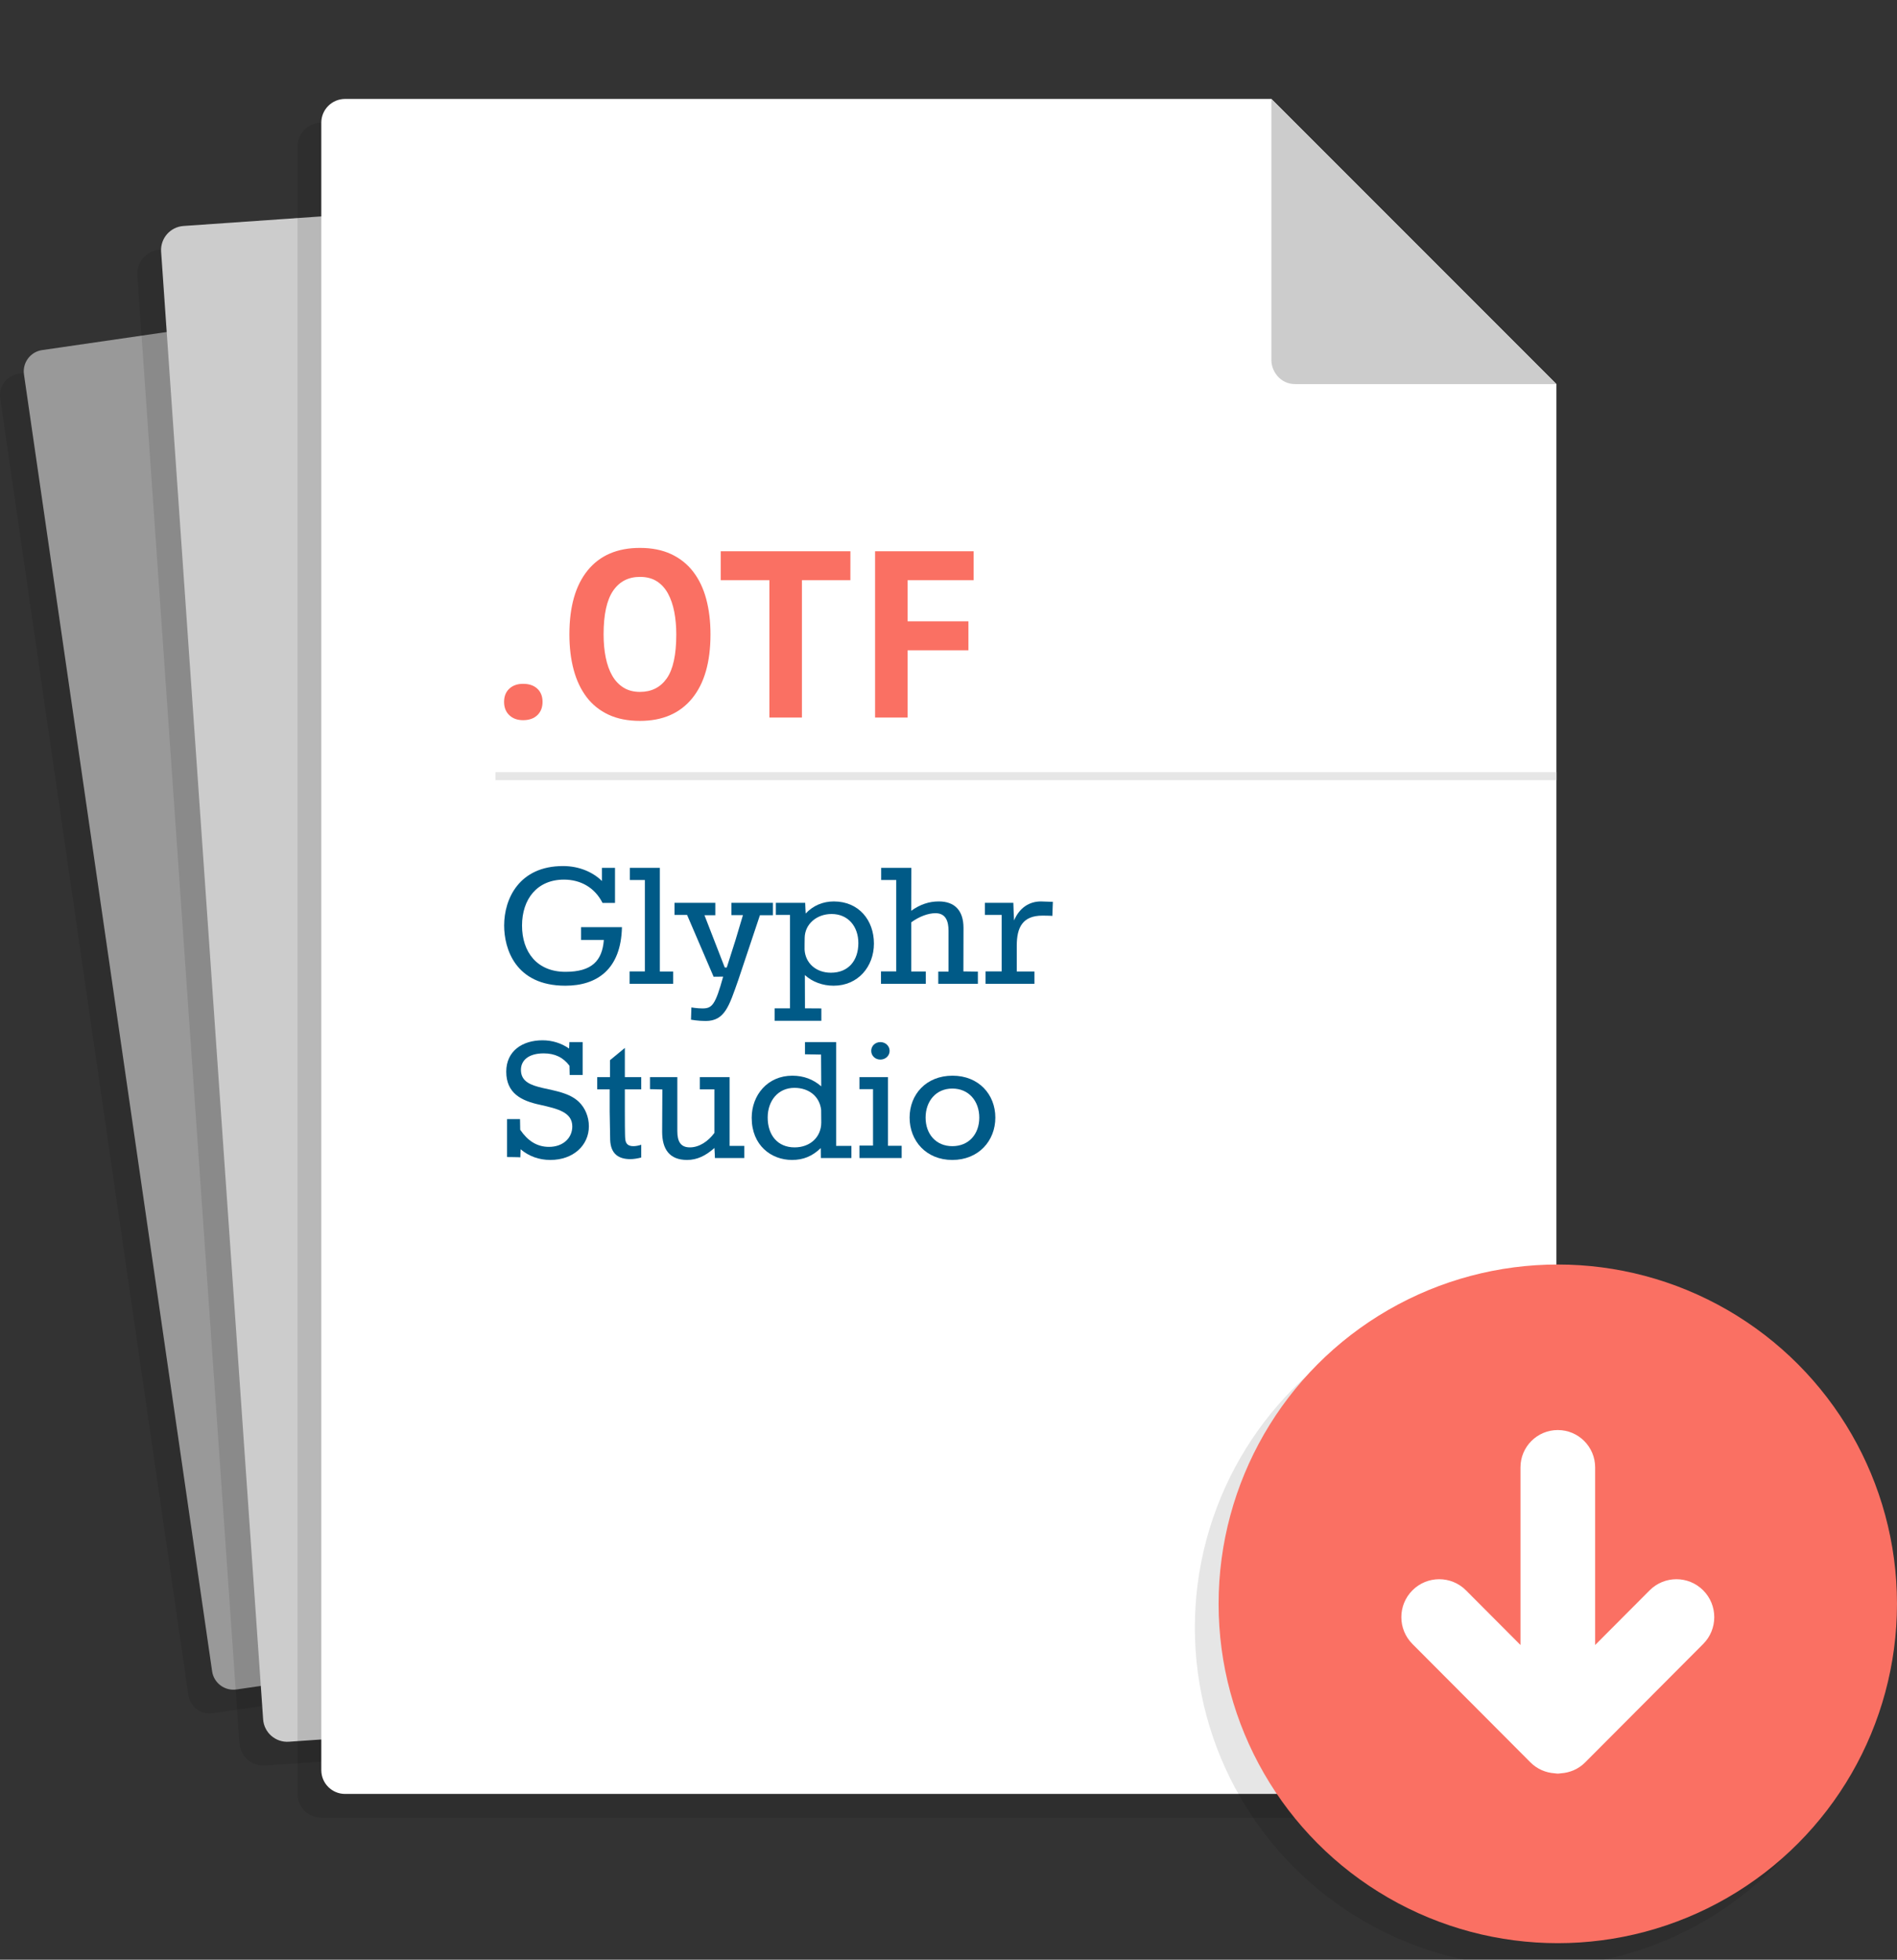 <?xml version="1.0" encoding="utf-8"?>
<!-- Generator: Adobe Illustrator 16.0.0, SVG Export Plug-In . SVG Version: 6.00 Build 0)  -->
<!DOCTYPE svg PUBLIC "-//W3C//DTD SVG 1.1//EN" "http://www.w3.org/Graphics/SVG/1.1/DTD/svg11.dtd">
<svg version="1.1"
	 id="Calque_1" xmlns:dc="http://purl.org/dc/elements/1.1/" xmlns:cc="http://creativecommons.org/ns#" xmlns:rdf="http://www.w3.org/1999/02/22-rdf-syntax-ns#" xmlns:svg="http://www.w3.org/2000/svg" xmlns:sodipodi="http://sodipodi.sourceforge.net/DTD/sodipodi-0.dtd" xmlns:inkscape="http://www.inkscape.org/namespaces/inkscape" inkscape:version="0.91 r13725" sodipodi:docname="pictofeaturesexportfonts.svg"
	 xmlns="http://www.w3.org/2000/svg" xmlns:xlink="http://www.w3.org/1999/xlink" x="0px" y="0px" width="239.6px"
	 height="247.421px" viewBox="0 0 239.6 247.421" enable-background="new 0 0 239.6 247.421" xml:space="preserve">
<rect x="0" y="0" width="239.6" height="247.421" fill="#333333" stroke="none"/>
<sodipodi:namedview  inkscape:pageopacity="0" inkscape:pageshadow="2" inkscape:window-width="1478" inkscape:window-height="805" inkscape:window-x="10" inkscape:window-y="34" inkscape:window-maximized="0" inkscape:current-layer="Calque_1" id="namedview82" borderopacity="1" pagecolor="#ffffff" bordercolor="#666666" objecttolerance="10" gridtolerance="10" guidetolerance="10" showgrid="false" inkscape:zoom="2.0013399" inkscape:cx="59.846447" inkscape:cy="164.92152">
	</sodipodi:namedview>
<rect id="rect3" x="-1404.418" y="-242" display="none" fill="#3C3C3B" width="2252" height="1043"/>
<g id="g5" transform="translate(0,12.492)">
	<path id="path7" inkscape:connector-curvature="0" opacity="0.1" enable-background="new    " d="M136.527,185.154
		c0.216,1.481-0.812,2.858-2.295,3.074L26.866,203.811c-1.482,0.215-2.859-0.812-3.074-2.295L0.028,37.782
		c-0.215-1.482,0.812-2.859,2.295-3.074L109.69,19.126c1.481-0.215,2.858,0.812,3.074,2.295L136.527,185.154L136.527,185.154z"/>
	<path id="path9" inkscape:connector-curvature="0" fill="#999999" d="M139.527,182.154c0.216,1.481-0.812,2.858-2.295,3.074
		L29.866,200.811c-1.482,0.215-2.859-0.812-3.074-2.295L3.028,34.782C2.813,33.3,3.84,31.923,5.323,31.708L112.69,16.126
		c1.481-0.215,2.858,0.812,3.074,2.295L139.527,182.154L139.527,182.154z"/>
	<path id="path11" inkscape:connector-curvature="0" opacity="0.1" enable-background="new    " d="M157.814,198.712
		c0.117,1.679-1.148,3.131-2.826,3.248l-121.504,8.45c-1.678,0.115-3.132-1.15-3.249-2.826L17.351,22.288
		c-0.117-1.678,1.148-3.132,2.826-3.249l121.504-8.448c1.678-0.117,3.132,1.149,3.249,2.826L157.814,198.712z"/>
	<path id="path13" inkscape:connector-curvature="0" fill="#CCCCCC" d="M160.814,195.712c0.117,1.679-1.148,3.131-2.826,3.248
		l-121.504,8.45c-1.678,0.115-3.132-1.15-3.249-2.826L20.351,19.288c-0.117-1.678,1.148-3.132,2.826-3.249l121.504-8.448
		c1.678-0.117,3.132,1.149,3.249,2.826L160.814,195.712z"/>
	<path id="path15" inkscape:connector-curvature="0" opacity="0.1" enable-background="new    " d="M193.582,39v175
		c0,1.656-1.344,3-3,3h-150c-1.657,0-3-1.344-3-3V6c0-1.657,1.343-3,3-3h117"/>
	<path id="path17" inkscape:connector-curvature="0" fill="#FFFFFF" d="M196.582,36v175c0,1.656-1.344,3-3,3h-150
		c-1.657,0-3-1.344-3-3V3c0-1.657,1.343-3,3-3h117"/>
	<rect id="rect19" x="62.407" y="57.103" fill="none" width="112.35" height="158.387"/>
	<g id="g21" enable-background="new    ">
		<path id="path23" inkscape:connector-curvature="0" fill="#FA7063" d="M63.667,76.123c0-0.699,0.221-1.254,0.66-1.664
			s1.021-0.615,1.739-0.615c0.761,0,1.36,0.205,1.801,0.615c0.439,0.41,0.659,0.965,0.659,1.664c0,0.701-0.22,1.261-0.659,1.681
			c-0.439,0.42-1.04,0.63-1.801,0.63c-0.72,0-1.3-0.21-1.739-0.63C63.887,77.384,63.667,76.824,63.667,76.123z"/>
		<path id="path25" inkscape:connector-curvature="0" fill="#FA7063" d="M71.917,67.604c0-3.5,0.771-6.195,2.311-8.085
			s3.738-2.835,6.601-2.835c1.5,0,2.811,0.26,3.93,0.78c1.12,0.52,2.051,1.26,2.79,2.22c0.74,0.96,1.29,2.11,1.649,3.45
			c0.36,1.34,0.54,2.83,0.54,4.47c0,3.5-0.774,6.195-2.324,8.085c-1.551,1.89-3.745,2.835-6.585,2.835
			c-1.521,0-2.841-0.26-3.96-0.78c-1.12-0.52-2.045-1.26-2.775-2.22c-0.729-0.96-1.274-2.109-1.635-3.45
			C72.097,70.733,71.917,69.244,71.917,67.604z M76.237,67.604c0,1.061,0.091,2.035,0.271,2.925
			c0.181,0.891,0.455,1.655,0.825,2.295c0.37,0.641,0.845,1.141,1.425,1.5c0.58,0.36,1.271,0.54,2.07,0.54
			c1.46,0,2.59-0.569,3.39-1.71c0.801-1.14,1.2-2.989,1.2-5.55c0-1.02-0.085-1.97-0.255-2.85s-0.436-1.65-0.795-2.311
			c-0.36-0.66-0.83-1.175-1.41-1.545c-0.581-0.37-1.29-0.555-2.13-0.555c-1.46,0-2.591,0.585-3.391,1.755
			C76.637,63.269,76.237,65.104,76.237,67.604z"/>
		<path id="path27" inkscape:connector-curvature="0" fill="#FA7063" d="M107.407,60.764h-6.12v17.34h-4.108v-17.34h-6.15v-3.66
			h16.381L107.407,60.764L107.407,60.764z"/>
		<path id="path29" inkscape:connector-curvature="0" fill="#FA7063" d="M110.527,57.104h12.45v3.66h-8.339v5.189h7.679v3.66h-7.679
			v8.49h-4.11L110.527,57.104L110.527,57.104z"/>
	</g>
	<g id="g31" enable-background="new    ">
	</g>
	<g id="g41" enable-background="new    ">
	</g>
	<g id="g53" enable-background="new    ">
	</g>
	<line id="line63" fill="none" stroke="#E6E6E6" stroke-miterlimit="10" x1="62.582" y1="85.5" x2="196.582" y2="85.5"/>
	<path id="path69" inkscape:connector-curvature="0" fill="#FFFFFF" d="M170.582,0"/>
	<path id="path71" inkscape:connector-curvature="0" fill="#CCCCCC" d="M160.582,0l36,36c0,0-30.179,0-33,0c-1.901,0-3-1.643-3-3
		C160.582,31.644,160.582,0,160.582,0z"/>
	<g id="g73">
		<circle id="circle75" opacity="0.1" enable-background="new    " cx="193.757" cy="193" r="42.842"/>
		<circle id="circle77" fill="#FA7063" cx="196.757" cy="190" r="42.842"/>
		<g id="Download">
			<path id="path80" inkscape:connector-curvature="0" fill="#FFFFFF" d="M193.31,210.025c0.851,0.852,1.941,1.295,3.054,1.371
				c0.133,0.01,0.26,0.039,0.394,0.039s0.26-0.027,0.39-0.039c1.114-0.074,2.207-0.519,3.059-1.371l14.913-14.957
				c1.866-1.869,1.866-4.902,0-6.773c-1.867-1.871-4.895-1.871-6.763,0l-6.883,6.902v-22.424c0-2.604-2.111-4.715-4.716-4.715
				s-4.715,2.11-4.715,4.715v22.424l-6.883-6.902c-1.867-1.871-4.896-1.871-6.763,0s-1.867,4.902,0,6.773L193.31,210.025
				L193.31,210.025z"/>
		</g>
	</g>
</g>
<rect x="62.825" y="109.57" fill="none" width="103.198" height="90.708"/>
<g enable-background="new    ">
	<path fill="#005A87" d="M76.028,111.233v-1.663h1.65V114h-1.574c-0.99-1.955-2.78-2.945-4.875-2.945
		c-3.377,0-5.294,2.45-5.294,5.802c0,3.339,1.892,5.84,5.484,5.84c3.352,0,4.646-1.409,4.85-4.024h-2.882v-1.612h5.167
		c-0.114,5.332-3.161,7.389-7.147,7.389c-6.335,0-7.731-4.697-7.731-7.604c0-3.364,1.892-7.503,7.439-7.503
		C73.172,109.341,74.911,110.128,76.028,111.233z"/>
	<path fill="#005A87" d="M79.519,122.646h1.93v-5.802v-5.738h-1.892v-1.536h3.783v13.089h1.688v1.549h-5.51V122.646z"/>
	<path fill="#005A87" d="M87.276,128.74l0.051-1.549c0,0,0.711,0.127,1.396,0.127c1.219,0,1.625-0.432,2.615-4.012l-1.206,0.013
		l-3.352-7.808h-1.587v-1.523h5.154v1.562h-1.371l2.564,6.602h0.254l1.092-3.428l0.952-3.187h-1.46v-1.549h5.243v1.562h-1.638
		l-2.742,8.201c-1.143,3.225-1.676,5.154-4.113,5.154C88.177,128.905,87.276,128.74,87.276,128.74z"/>
	<path fill="#005A87" d="M97.839,127.305h1.942v-5.929v-5.865h-1.79v-1.523h3.707c0,0,0.051,1.346,0.063,1.346
		c0.939-1.003,2.184-1.523,3.555-1.523c3.161,0,5.065,2.374,5.065,5.319c0,2.907-2.006,5.319-5.091,5.319
		c-1.371,0-2.679-0.47-3.631-1.346c0,0.292,0.013,4.202,0.013,4.202l2.069,0.013v1.562h-5.903V127.305z M108.414,119.066
		c0-2.069-1.27-3.669-3.377-3.669c-1.904,0-3.364,1.282-3.402,2.983c-0.013,0.025-0.013,1.498-0.013,1.523
		c0.102,1.701,1.447,2.907,3.326,2.907C107.157,122.811,108.414,121.275,108.414,119.066z"/>
	<path fill="#005A87" d="M111.27,122.646h1.93v-5.764v-5.776h-1.904v-1.536h3.809c0,0-0.013,5.04-0.013,5.421
		c1.117-0.8,2.247-1.181,3.479-1.181c2.019,0,3.123,1.155,3.123,3.339c0,0.165-0.012,5.497-0.012,5.497l1.828,0.025v1.536h-5.002
		v-1.536h1.295v-5.167c0-1.168-0.33-2.209-1.65-2.209c-0.914,0-2.057,0.419-3.06,1.155v6.208h1.841v1.549h-5.662V122.646z"/>
	<path fill="#005A87" d="M124.474,122.646h2.043v-7.135h-2.119v-1.523h3.592c0,0,0.064,1.993,0.09,2.222
		c0.686-1.625,1.955-2.399,3.389-2.399c0.191,0,1.512,0.051,1.512,0.051l-0.064,1.777c-0.037-0.025-1.117-0.038-1.244-0.038
		c-2.5,0-3.25,1.473-3.25,3.783v3.275h2.234v1.549h-6.182V122.646z"/>
</g>
<g enable-background="new    ">
	<path fill="#005A87" d="M65.758,145.103c-0.013,0-0.025,1.016-0.038,1.016c-0.051-0.025-1.676-0.038-1.676-0.038v-4.786h1.638
		c0,0,0.025,1.206,0.025,1.346c0.939,1.384,2.107,2.158,3.631,2.158c1.803,0,2.945-1.143,2.945-2.577
		c0-1.803-1.841-2.234-4.101-2.742c-2.311-0.495-4.24-1.435-4.24-4.177c0-2.603,2.031-3.961,4.583-3.961
		c1.231,0,2.387,0.368,3.352,1.041c0.013,0.013,0.038-0.812,0.038-0.812h1.676v4.151h-1.638c0,0-0.025-1.016-0.025-1.168
		c-0.8-1.054-1.841-1.562-3.263-1.562c-1.892,0-2.869,0.876-2.869,2.082c0,2.983,4.964,1.79,7.312,4.037
		c0.812,0.774,1.27,1.917,1.27,3.085c0,2.412-1.968,4.253-4.862,4.253C68.068,146.449,66.799,145.979,65.758,145.103z"/>
	<path fill="#005A87" d="M75.431,135.988h1.612v-2.133l1.879-1.549v3.682h2.069v1.549h-2.069v2.704c0,0.521,0,3.352,0.051,3.529
		c0.038,0.698,0.432,0.939,1.028,0.939c0.292,0,0.635-0.063,0.99-0.178v1.612c-0.444,0.114-0.939,0.203-1.371,0.203
		c-1.46,0-2.488-0.635-2.552-2.438c0,0-0.063-3.072-0.063-3.567v-2.806h-1.574V135.988z"/>
	<path fill="#005A87" d="M90.234,144.938c-1.104,0.99-2.209,1.511-3.453,1.511c-2.234,0-3.148-1.371-3.148-3.555
		c0-0.203,0.025-5.345,0.025-5.345l-1.562-0.038v-1.523h3.453v6.817c0,1.32,0.419,2.057,1.587,2.057
		c1.181,0,2.311-0.762,3.098-1.828v-5.497h-1.841v-1.549h3.758v8.684h1.854v1.536h-3.707
		C90.298,146.208,90.26,145.154,90.234,144.938z"/>
	<path fill="#005A87" d="M105.608,131.57v13.102h1.93v1.536h-3.859l-0.013-1.257c-1.079,1.041-2.222,1.498-3.631,1.498
		c-2.628,0-5.091-1.841-5.091-5.319c0-2.869,2.006-5.319,5.129-5.319c1.447,0,2.653,0.47,3.656,1.346
		c0-0.305-0.025-4.012-0.025-4.012l-2.031-0.038v-1.536H105.608z M103.729,141.726c0-0.063-0.013-1.536-0.013-1.587
		c-0.178-1.663-1.498-2.793-3.377-2.793c-2.069,0-3.377,1.638-3.377,3.745c0,2.209,1.244,3.771,3.402,3.771
		C102.345,144.862,103.729,143.542,103.729,141.726z"/>
	<path fill="#005A87" d="M108.553,144.633h1.714v-7.122h-1.714v-1.523h3.605v8.671h1.727v1.549h-5.332V144.633z M111.194,131.57
		c0.647,0,1.168,0.482,1.168,1.104s-0.521,1.104-1.168,1.104s-1.155-0.482-1.155-1.104S110.547,131.57,111.194,131.57z"/>
	<path fill="#005A87" d="M114.888,141.104c0-2.933,2.095-5.294,5.421-5.294c3.301,0,5.408,2.361,5.408,5.294
		s-2.121,5.345-5.434,5.345C116.983,146.449,114.888,144.037,114.888,141.104z M123.687,141.104c0-2.069-1.309-3.669-3.403-3.669
		c-2.069,0-3.377,1.6-3.377,3.669s1.308,3.605,3.377,3.605C122.378,144.709,123.687,143.173,123.687,141.104z"/>
</g>
</svg>
